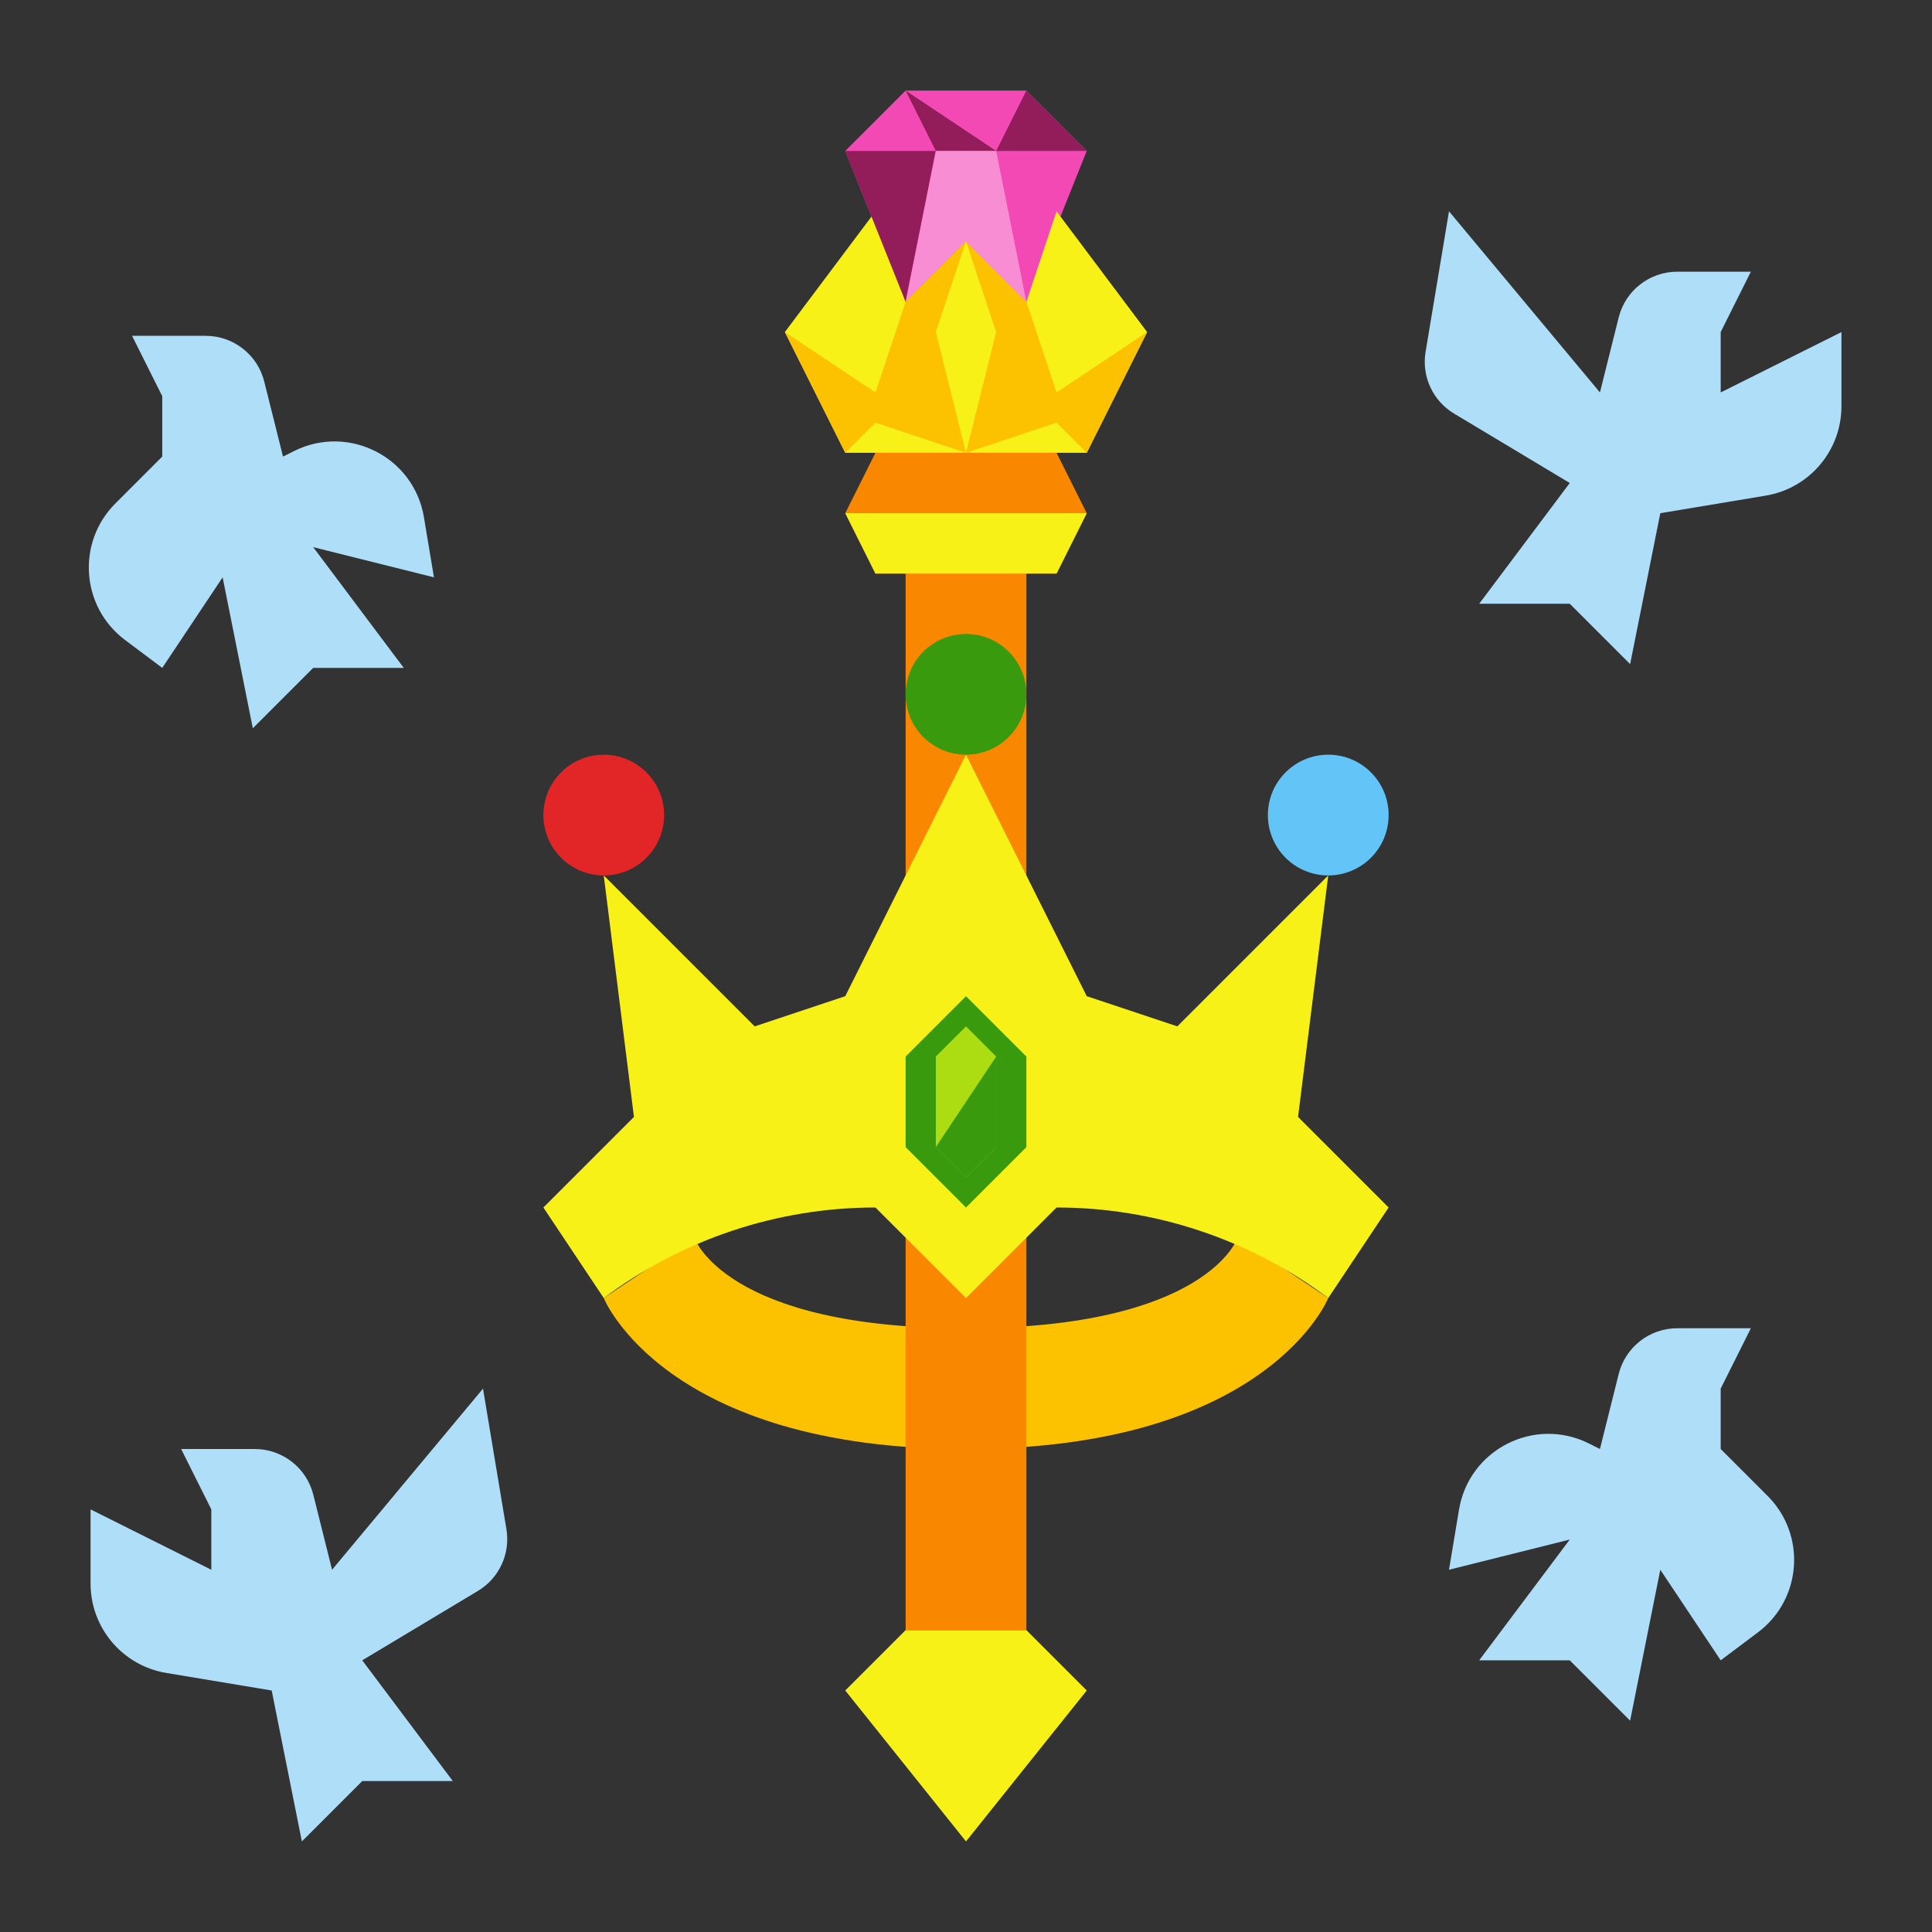 <svg id="Flat" enable-background="new 0 0 512 512" height="512" viewBox="0 0 512 512" width="512" xmlns="http://www.w3.org/2000/svg"><rect x="0" y="0" width="512" height="512" fill="#333333" stroke="none"/><g><g><path d="m184 328s8 24 72 24 72-24 72-24l24 16s-16 40-96 40-96-40-96-40z" fill="#fcc200"/><circle cx="352" cy="216" fill="#63c4f8" r="16"/><circle cx="160" cy="216" fill="#e22526" r="16"/><path d="m240 24h32l16 16-16 40-16-16-16 16-16-40z" fill="#f249b4"/><path d="m280 56 24 32-16 32h-64l-16-32 24-32 8 24 16-16 16 16z" fill="#f8f117"/><path d="m232 120-8 16 8 16h8v280h32v-280h8l8-16-8-16z" fill="#f98800"/><path d="m256 488-32-40 16-16h32l16 16z" fill="#f8f117"/><g fill="#aedef8"><path d="m424 104-40-48-6.209 37.255c-1.081 6.484 1.914 12.968 7.55 16.35l30.659 18.395-24 32h24l16 16 8-40 27.946-4.658c11.573-1.929 20.054-11.941 20.054-23.673v-19.669l-32 16v-16l8-16h-19.508c-7.342 0-13.742 4.997-15.522 12.119z"/><path d="m424 384-2.936-1.468c-14.443-7.221-31.752 1.593-34.407 17.521l-2.658 15.947 32-8-24 32h24l16 16 8-40 16 24 9.862-7.397c11.684-8.763 12.898-25.843 2.571-36.171l-12.433-12.433v-16l8-16h-19.508c-7.342 0-13.742 4.997-15.522 12.119z"/><path d="m75 121 2.936-1.468c14.443-7.221 31.752 1.593 34.407 17.521l2.658 15.947-32-8 24 32h-24l-16 16-8-40-16 24-9.862-7.397c-11.684-8.763-12.898-25.843-2.571-36.171l12.433-12.433v-16l-8-16h19.508c7.342 0 13.742 4.997 15.522 12.119z"/><path d="m88 416 40-48 6.209 37.255c1.081 6.484-1.914 12.968-7.55 16.35l-30.659 18.395 24 32h-24l-16 16-8-40-27.946-4.658c-11.573-1.929-20.054-11.941-20.054-23.673v-19.669l32 16v-16l-8-16h19.508c7.342 0 13.742 4.997 15.522 12.119z"/></g><path d="m256 344 24-24h0c25.964 0 51.228 8.421 72 24l0.0 0 16-24-24-24 8-64-40 40-24-8-32-64-32 64-24 8-40-40 8 64-24 24 16 24 0-0c20.772-15.579 46.036-24 72-24h0z" fill="#f8f117"/><circle cx="256" cy="184" fill="#389a0c" r="16"/><path d="m256 264-16 16v24l16 16 16-16v-24z" fill="#389a0c"/><path d="m256 272 8 8v24l-8 8-8-8v-24z" fill="#acdd12"/><path d="m264 280-16 24 8 8 8-8z" fill="#389a0c"/></g><g fill="#931d5b"><path d="m272 24-8 16h24z"/><path d="m240 80 8-40h-24z"/><path d="m240 24 8 16h16z"/></g><path d="m264 40 8 40-16-16-16 16 8-40z" fill="#f98dd4"/><path d="m208 88 24 16 8-24 16-16 16 16 8 24 24-16-16 32-8-8-24 8-24-8-8 8z" fill="#fcc200"/><path d="m256 64-8 24 8 32 8-32z" fill="#f8f117"/><path d="m224 136h64l-8 16h-48z" fill="#f8f117"/></g></svg>